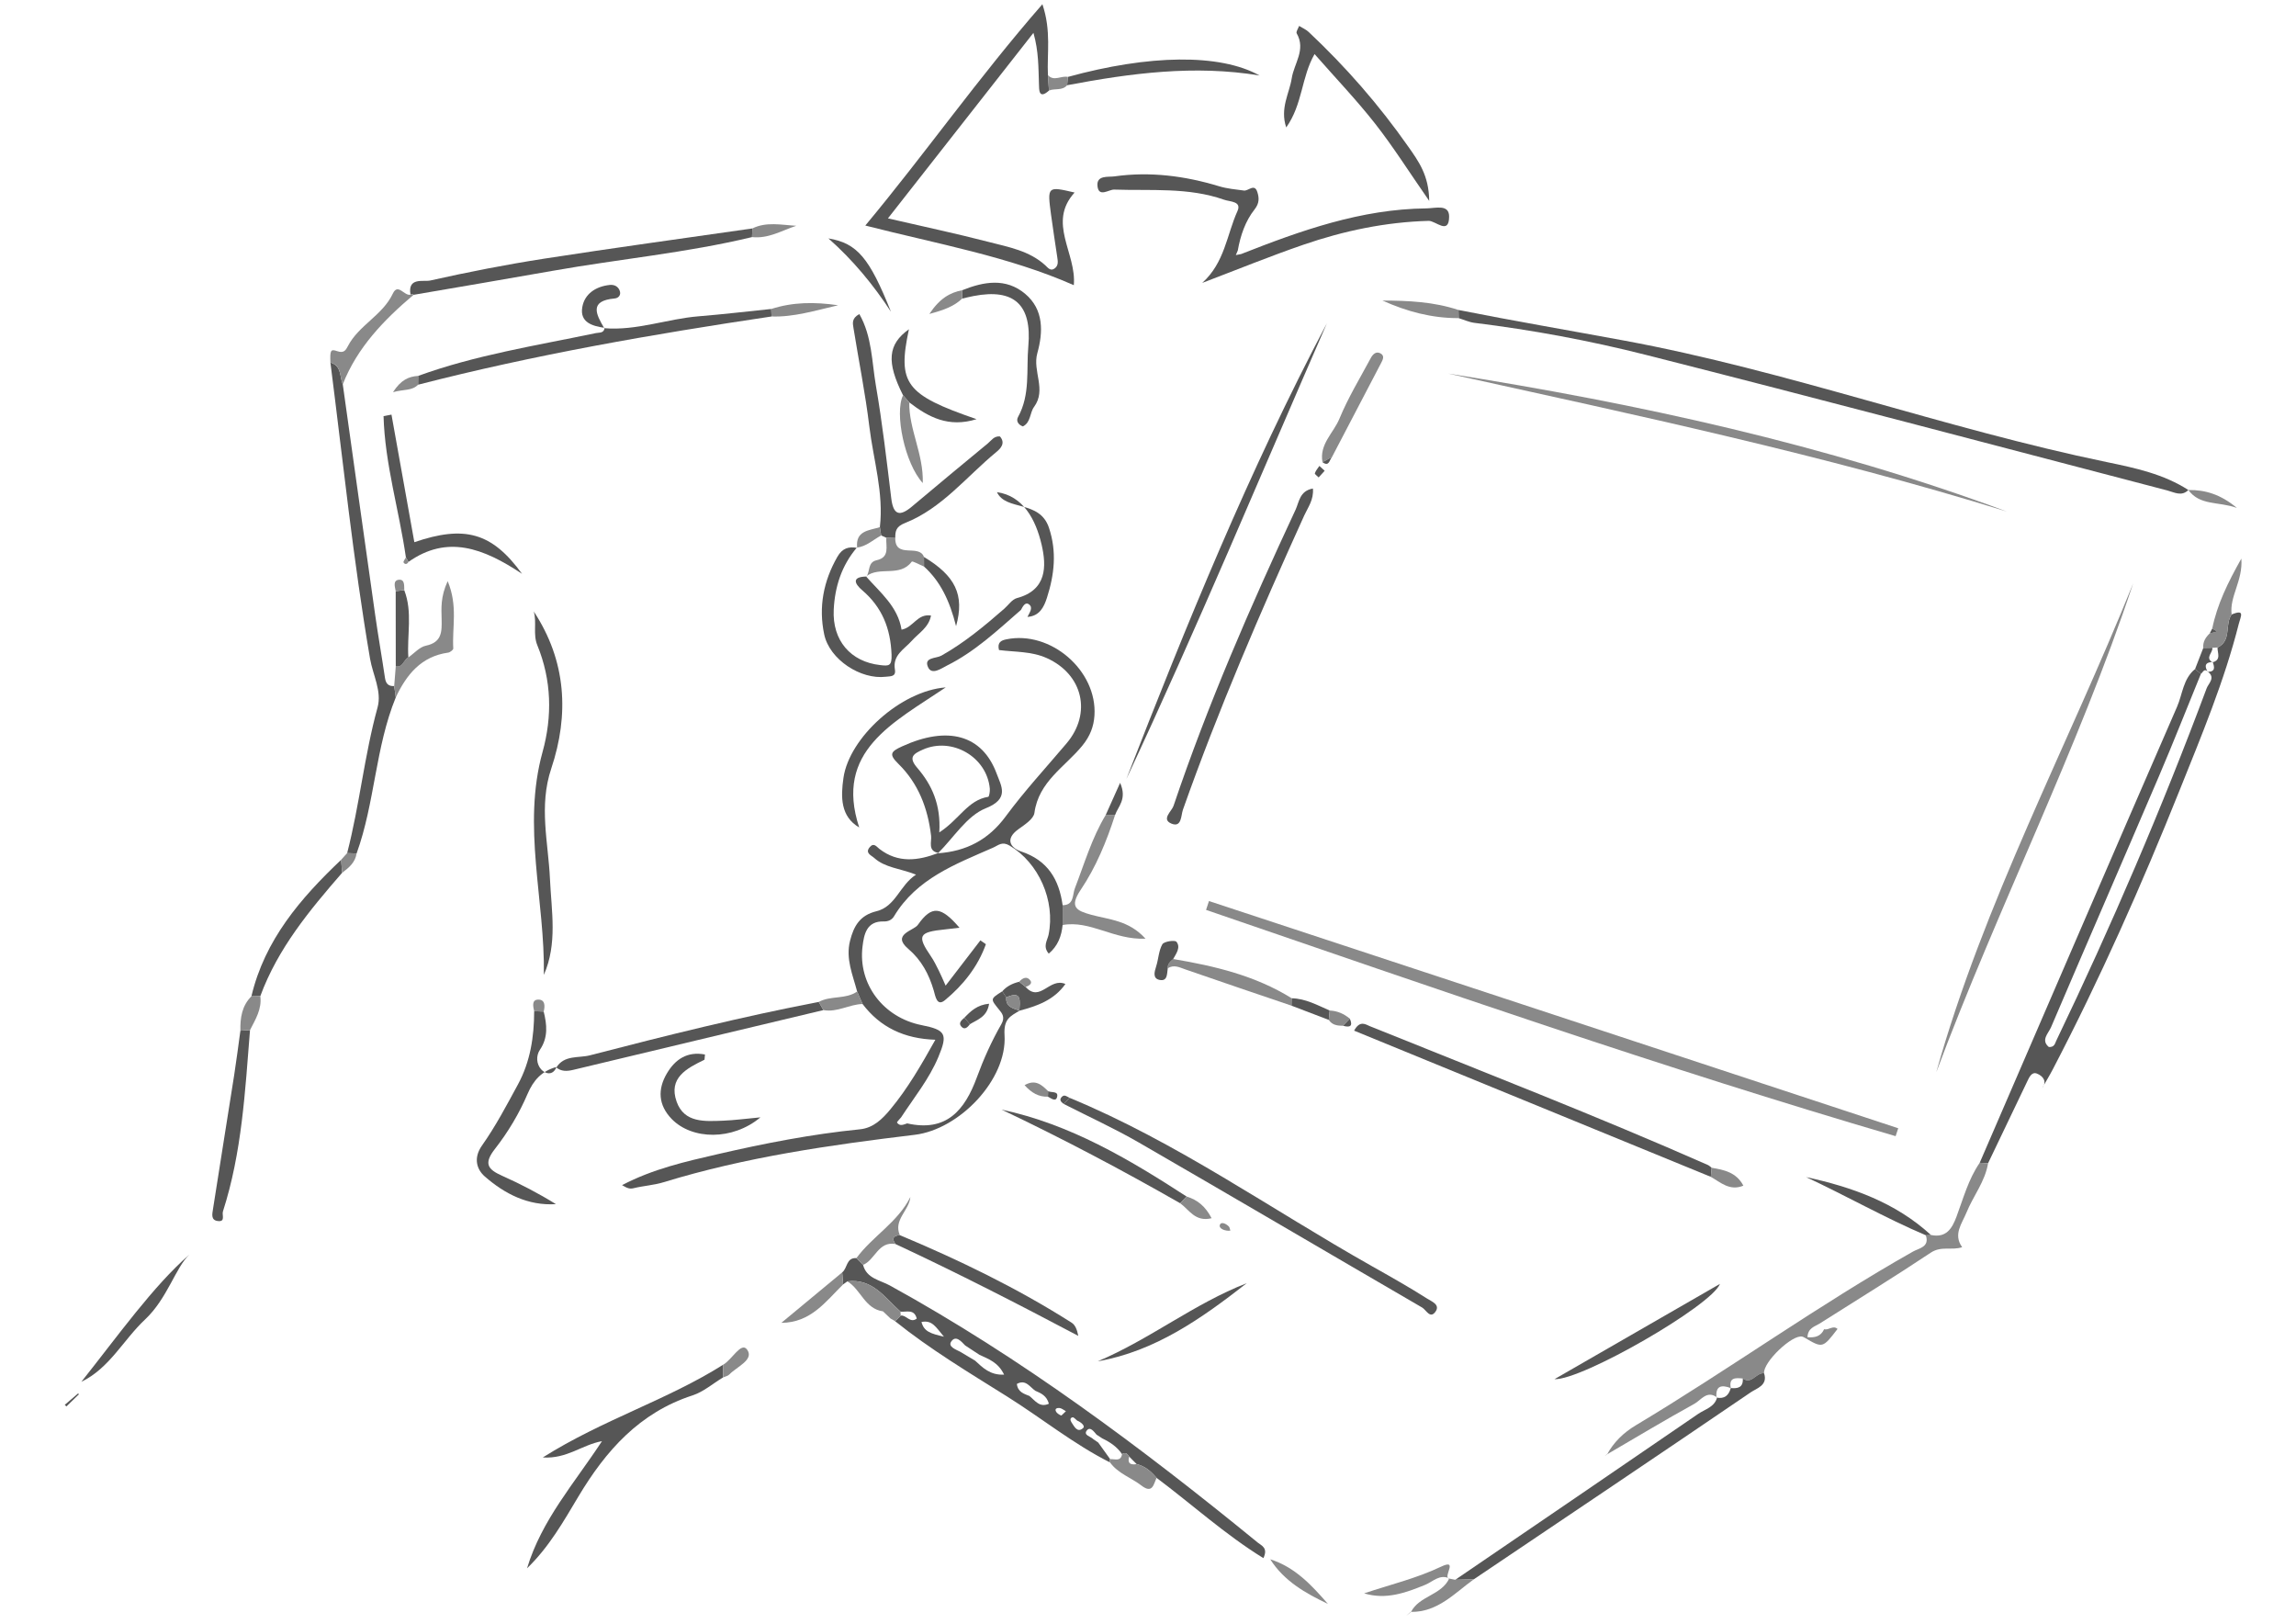 <?xml version="1.0" encoding="utf-8"?>
<!-- Generator: Adobe Illustrator 16.0.0, SVG Export Plug-In . SVG Version: 6.00 Build 0)  -->
<!DOCTYPE svg PUBLIC "-//W3C//DTD SVG 1.1//EN" "http://www.w3.org/Graphics/SVG/1.1/DTD/svg11.dtd">
<svg version="1.1" id="Calque_1" xmlns="http://www.w3.org/2000/svg" xmlns:xlink="http://www.w3.org/1999/xlink" x="0px" y="0px"
	 width="481.08px" height="340.157px" viewBox="0 0 481.08 340.157" enable-background="new 0 0 481.08 340.157"
	 xml:space="preserve">
<path fill-rule="evenodd" clip-rule="evenodd" fill="#565656" d="M190.077,235.344c8.225,1.854,12.069-2.736,14.605-9.65
	c1.407-3.836,3.107-7.612,5.137-11.149c0.857-1.494,0.083-2.319-0.431-2.959c-1.874-2.338-1.973-2.258,0.619-3.917
	c0.28,0.43,0.561,0.857,0.84,1.285c-0.178,2.005,1.401,2.265,2.742,2.76l0.024,0.024c-1.918,1.16-3.344,1.708-3.132,5.118
	c0.577,9.331-9.494,19.755-18.782,20.874c-17.769,2.141-35.468,4.667-52.652,9.939c-2.038,0.626-4.226,0.746-6.306,1.256
	c-0.744,0.183-1.259,0.045-2.4-0.646c6.53-3.42,13.311-4.933,20.005-6.481c9.835-2.274,19.753-4.21,29.823-5.214
	c2.842-0.283,4.723-2.172,6.421-4.219c3.599-4.34,6.405-9.187,9.397-14.543c-6.507-0.213-11.544-2.592-15.251-7.486
	c-0.379-0.872-0.759-1.744-1.139-2.616c-0.912-3.48-2.441-6.847-1.489-10.623c0.777-3.081,2.052-5.353,5.538-6.2
	c4.042-0.981,4.868-5.465,8.291-7.667c-3.38-1.324-6.497-1.437-8.778-3.509c-0.585-0.53-1.992-1.008-0.901-2.272
	c0.847-0.982,1.403-0.074,1.999,0.386c3.936,3.041,8.117,2.483,12.373,0.853l-0.103,0.07c5.911-0.413,10.564-2.799,14.2-7.729
	c3.937-5.336,8.466-10.236,12.758-15.309c5.324-6.293,3.42-14.43-4.129-17.846c-3.225-1.459-6.732-1.261-10.036-1.697
	c-0.422-1.644,0.528-2.032,1.518-2.237c9.271-1.93,19.097,6.528,18.484,15.966c-0.15,2.32-0.931,4.332-2.535,6.297
	c-3.63,4.442-9.164,7.53-10.042,14.086c-0.172,1.287-2.069,2.497-3.385,3.445c-2.84,2.049-1.634,3.903,0.609,4.65
	c5.572,1.857,7.933,5.85,8.683,11.25c-0.001,1.386-0.003,2.771-0.004,4.156c-0.229,2.338-0.998,4.386-2.901,5.991
	c-1.31-1.521-0.285-2.775-0.043-3.95c1.468-7.15-2.075-15.081-8.158-18.682c-1.598-0.945-2.321-0.073-3.5,0.445
	c-7.848,3.452-15.98,6.45-20.731,14.378c-0.425,0.71-1.177,1.092-2.115,1.063c-3.628-0.108-4.158,2.682-4.474,5.242
	c-0.972,7.888,4.375,14.894,12.367,16.479c5.068,1.006,5.544,1.85,3.525,6.675c-1.935,4.626-5.102,8.507-7.816,12.659
	c-0.298,0.373-0.921,0.969-0.843,1.083C188.541,236.023,189.335,235.591,190.077,235.344z"/>
<path fill-rule="evenodd" clip-rule="evenodd" fill="#565656" d="M467.592,128.731c2.882-1.182,1.901,0.38,1.508,1.939
	c-3.038,12.036-7.822,23.441-12.423,34.921c-7.965,19.871-16.639,39.417-26.542,58.405c-0.732,1.404-1.563,2.757-2.235,3.936
	c1.058-1.34,0.209-2.502-1.101-3.022c-1.114-0.443-1.638,0.823-2.061,1.702c-2.739,5.689-5.456,11.39-8.18,17.087
	c-0.583-0.034-1.167-0.067-1.75-0.102c13.767-31.854,27.503-63.723,41.354-95.542c1.157-2.658,1.269-5.861,3.766-7.89
	c0.409,0.331,0.819,0.661,1.229,0.991c-2.934,7.175-5.772,14.391-8.818,21.518c-7.492,17.527-15.098,35.006-22.589,52.534
	c-0.534,1.25-2.2,2.686-0.453,4.135c1.188,0.057,1.273-0.74,1.532-1.279c11.607-24.167,22.168-48.783,31.541-73.9
	c0.357-0.959,1.922-2.212,0.231-3.451l-0.025,0.033c1.668-0.017,1.43-1.003,1.048-2.061l-0.039,0.073
	c1.894-0.516,1.022-1.965,1.05-3.11C467.662,134.216,466.094,130.818,467.592,128.731z"/>
<path fill-rule="evenodd" clip-rule="evenodd" fill="#565656" d="M232.589,306.378c-7.655-3.861-14.324-9.271-21.554-13.806
	c-7.989-5.01-16.106-9.866-23.489-15.793c0.399-0.392,0.797-0.783,1.196-1.176c1.155-0.154,1.954,1.686,3.344,0.635
	c-0.522-2.069-2.139-1.334-3.396-1.453c-3.271-2.889-5.839-7.011-11.135-6.347c-0.297,0.211-0.595,0.423-0.893,0.634
	c-0.065-0.838-0.131-1.676-0.196-2.514c1.116-0.871,0.833-3.137,2.975-2.986c0.465,0.472,0.93,0.944,1.396,1.416
	c0.742,2.869,3.582,3.193,5.593,4.301c27.635,15.206,52.757,33.99,77.111,53.878c0.771,0.629,2.215,1.092,1.178,3.253
	c-8.046-4.961-14.954-11.261-22.39-16.823c-1.131-1.333-2.406-2.458-4.167-2.879c-0.523-0.523-1.046-1.047-1.568-1.57
	c-0.366-0.55-0.76-1.018-1.49-0.515c-1.037-1.521-2.494-2.513-4.126-3.286c-0.405-0.264-0.81-0.528-1.215-0.793
	c-0.562-0.652-1.343-1.784-2.046-0.874c-0.767,0.992,0.802,1.236,1.352,1.806c0.346,0.237,0.692,0.477,1.038,0.715
	c0.836,1.163,1.672,2.326,2.508,3.489C232.446,305.913,232.438,306.143,232.589,306.378z M225.698,297.606
	c-0.325-0.244-0.695-0.733-0.965-0.683c-0.557,0.104-0.514,0.606-0.229,1.043c0.598,0.873,1.198,2.259,2.41,1.238
	C227.483,298.725,226.462,297.913,225.698,297.606z M202.227,281.86c-0.842-0.876-1.975-2.205-2.92-0.81
	c-0.718,1.062,0.924,1.646,1.868,2.128c1.042,0.622,2.085,1.243,3.127,1.865c1.615,1.479,3.174,3.086,6.088,2.937
	c-1.246-2.594-3.273-3.274-5.151-4.144C204.234,283.178,203.231,282.518,202.227,281.86z M216.936,291.365
	c-1.162-0.79-2.023-2.478-3.874-1.435c0.203,1.698,1.471,2.054,2.637,2.521c1.167,0.942,2.11,2.508,4.072,1.623
	C219.335,292.44,218.162,291.874,216.936,291.365z M197.784,280.032c-1.729-2.063-2.475-3.534-4.704-3.08
	C193.597,278.948,194.971,279.377,197.784,280.032z M223.34,295.642c-0.479-0.259-0.893-0.623-1.342-0.674
	c-0.283-0.032-1.157,0.02-0.704,0.792c0.206,0.351,0.647,0.596,1.033,0.783C222.419,296.588,222.716,296.209,223.34,295.642z"/>
<path fill-rule="evenodd" clip-rule="evenodd" fill="#565656" d="M305.595,64.941c11.525,2.278,23.118,4.264,34.657,6.397
	c34.32,6.346,67.136,18.431,101.238,25.479c5.881,1.215,11.845,2.487,17.042,5.839l-0.006,0.001
	c-1.442,1.413-2.936,0.476-4.413,0.09c-36.402-9.496-72.763-19.157-109.229-28.397c-11.802-2.99-23.817-5.225-35.938-6.713
	c-1.127-0.139-2.208-0.65-3.311-0.989C305.622,66.079,305.609,65.511,305.595,64.941z"/>
<path fill-rule="evenodd" clip-rule="evenodd" fill="#898989" d="M397.189,238.02c-48.669-14.262-96.539-30.949-144.485-47.402
	c0.204-0.617,0.407-1.234,0.61-1.852c48.141,15.866,96.281,31.731,144.422,47.598C397.553,236.915,397.372,237.468,397.189,238.02z"
	/>
<path fill-rule="evenodd" clip-rule="evenodd" fill="#565656" d="M219.793,18.974c-2.179,1.953-2.06-0.247-2.099-1.314
	c-0.124-3.446-0.046-6.899-1.157-10.778c-10.029,12.785-20.059,25.571-30.486,38.864c7.388,1.711,14.32,3.181,21.174,4.954
	c4.125,1.067,8.446,1.828,11.797,4.881c0.522,0.477,1.124,1.376,2.056,0.578c0.738-0.633,0.566-1.488,0.446-2.308
	c-0.432-2.955-0.904-5.904-1.298-8.863c-0.798-5.984-0.781-5.987,4.933-4.656c-5.761,6.352,0.438,12.683-0.164,19.411
	c-13.604-6.008-28.41-8.598-43.687-12.493c12.525-15.04,23.719-31.033,37.106-46.365c1.896,5.632,0.933,10.295,1.16,14.866
	C219.646,16.825,219.72,17.899,219.793,18.974z"/>
<path fill-rule="evenodd" clip-rule="evenodd" fill="#898989" d="M414.809,243.598c0.583,0.034,1.167,0.067,1.75,0.102
	c-0.624,3.843-3.122,6.858-4.532,10.344c-0.915,2.261-2.84,4.555-0.896,7.23c-2.106,0.741-4.367-0.316-6.553,1.139
	c-7.687,5.115-15.559,9.951-23.358,14.895c-1.037,0.626-2.416,0.916-2.501,2.835c1.544,0.108,2.776-0.132,3.492-1.682
	c0.938,0.296,1.853-0.912,2.808-0.055c-3.116,4.054-3.115,4.053-6.915,1.821c-0.136-0.08-0.278-0.156-0.428-0.199
	c-2.058-0.601-8.296,5.347-8.052,7.672c-1.632-0.229-2.559,2.427-4.461,1.089c-1.474-0.132-2.96-0.279-2.512,2.002l-0.006,0.006
	c-1.927-0.729-3.225-0.518-2.99,1.994l0.124-0.025c-2.112-1.599-3.359,0.55-4.729,1.306c-6.21,3.427-12.293,7.085-18.421,10.66
	l0.053,0.05c1.415-2.65,3.528-4.668,6.056-6.182c19.614-11.742,38.182-25.155,58.103-36.412c1.237-0.699,3.515-0.93,2.671-3.404
	c0.358-0.021,0.716-0.042,1.073-0.063c3.165,0.656,4.397-1.27,5.352-3.819C411.374,251.057,412.435,247.041,414.809,243.598z"/>
<path fill-rule="evenodd" clip-rule="evenodd" fill="#898989" d="M420.539,107.182c-38.428-11.931-77.817-20.228-117.111-28.924
	C343.248,84.57,382.537,93.073,420.539,107.182z"/>
<path fill-rule="evenodd" clip-rule="evenodd" fill="#898989" d="M446.976,122.184c-11.632,34.95-28.365,67.93-41.273,102.452
	C415.701,189.014,433.202,156.38,446.976,122.184z"/>
<path fill-rule="evenodd" clip-rule="evenodd" fill="#565656" d="M82.931,146.091c-4.298,10.51-4.367,22.081-8.213,32.704
	c-0.66-0.025-1.32-0.05-1.98-0.074c2.605-10.072,3.605-20.475,6.375-30.529c0.931-3.376-0.994-6.801-1.576-10.2
	c-3.52-20.581-5.659-41.342-8.306-62.037c2.372,0.662,1.91,2.935,2.59,4.559c2.257,16.083,4.499,32.169,6.782,48.249
	c0.629,4.428,1.409,8.833,2.063,13.258c0.177,1.195,0.72,1.776,1.931,1.702C82.708,144.511,82.819,145.301,82.931,146.091z"/>
<path fill-rule="evenodd" clip-rule="evenodd" fill="#565656" d="M260.058,53.221c12.511-4.925,25.117-9.427,38.816-9.566
	c1.923-0.02,4.776-0.946,4.76,1.729c-0.025,3.927-2.829,0.846-4.287,0.886c-9.04,0.247-17.775,2.084-26.267,5.006
	c-6.972,2.398-13.808,5.192-21.179,7.991c4.729-4.253,5.139-10.089,7.379-15.036c0.945-2.088-1.531-1.942-2.793-2.387
	c-7.506-2.642-15.309-1.862-23.036-2.126c-1.1-0.037-3.208,1.692-3.491-0.684c-0.286-2.404,2.248-1.899,3.542-2.083
	c7.43-1.051,14.762-0.106,21.879,2.052c1.771,0.538,3.504,0.675,5.256,0.914c0.943,0.13,2.221-1.575,2.816,0.325
	c0.361,1.153,0.475,2.289-0.577,3.621c-1.939,2.453-2.972,5.487-3.524,8.618c-0.137,0.319-0.273,0.639-0.41,0.958
	C259.315,53.366,259.687,53.293,260.058,53.221z"/>
<path fill-rule="evenodd" clip-rule="evenodd" fill="#565656" d="M235.999,163.214c12.606-32.396,25.734-64.655,42.033-95.514
	C264.125,99.556,250.78,131.654,235.999,163.214z"/>
<path fill-rule="evenodd" clip-rule="evenodd" fill="#565656" d="M224.104,229.986c22.46,9.278,42.253,23.374,63.282,35.23
	c3.913,2.206,7.877,4.438,11.689,6.862c0.915,0.582,2.787,1.26,1.662,2.767c-1.109,1.485-1.926-0.44-2.749-0.919
	c-19.792-11.498-39.517-23.111-59.338-34.558c-5.114-2.953-10.511-5.414-15.779-8.101
	C223.283,230.841,223.693,230.413,224.104,229.986z"/>
<path fill-rule="evenodd" clip-rule="evenodd" fill="#565656" d="M184.36,110.438c0.832-7.206-1.365-14.109-2.215-21.14
	c-0.834-6.903-2.218-13.74-3.321-20.612c-0.15-0.935-0.41-2.005,1.233-2.89c2.672,4.677,2.609,9.992,3.469,14.978
	c1.352,7.833,2.259,15.746,3.223,23.642c0.427,3.496,1.765,3.854,4.319,1.71c5.285-4.437,10.586-8.854,15.916-13.238
	c0.723-0.594,1.282-1.578,2.535-1.454c1.256,1.437,0.077,2.577-0.787,3.288c-6.23,5.129-11.35,11.771-19.082,14.836
	c-1.925,0.764-2.06,1.662-2.066,3.161c-0.625-0.019-1.249-0.038-1.874-0.057c-0.359-0.162-0.718-0.324-1.077-0.486
	C184.542,111.597,184.451,111.018,184.36,110.438z"/>
<path fill-rule="evenodd" clip-rule="evenodd" fill="#565656" d="M111.836,128.09c6.851,10.392,7.443,21.637,3.668,32.919
	c-2.641,7.893-0.622,15.441-0.27,23.146c0.308,6.735,1.603,13.514-1.281,20.079c0.253-15.579-4.601-31.064-0.267-46.721
	c2.062-7.447,1.895-15.045-1.1-22.33C111.632,132.861,112.514,130.388,111.836,128.09z"/>
<path fill-rule="evenodd" clip-rule="evenodd" fill="#565656" d="M365.164,288.788c1.902,1.338,2.829-1.318,4.461-1.089
	c0.842,2.531-1.549,3.138-2.779,3.976c-19.301,13.144-38.691,26.155-58.062,39.197c-1.285,0.027-2.571,0.056-3.856,0.083
	c16.97-11.573,33.95-23.131,50.888-34.75c1.428-0.979,3.425-1.402,3.965-3.44l-0.124,0.025c1.661,0.331,2.576-0.455,2.99-1.994
	l0.006-0.006C364.135,290.933,365.295,290.671,365.164,288.788z"/>
<path fill-rule="evenodd" clip-rule="evenodd" fill="#565656" d="M151.509,288.56c-2.13,1.283-4.112,3.024-6.417,3.772
	c-11.092,3.602-18.143,11.556-23.889,21.162c-3.118,5.214-6.115,10.551-10.773,15.063c3.065-10.145,9.921-17.817,15.701-26.642
	c-4.217,0.771-7.303,3.739-12.401,3.414c12.559-7.92,26.064-12.017,37.81-19.439C151.53,286.78,151.52,287.67,151.509,288.56z"/>
<path fill-rule="evenodd" clip-rule="evenodd" fill="#565656" d="M358.463,246.542c-24.868-10.189-49.735-20.38-74.737-30.625
	c1.226-2.266,2.448-1.28,3.295-0.939c23.667,9.548,47.467,18.776,70.824,29.079c0.295,0.13,0.532,0.388,0.797,0.586
	C358.583,245.275,358.523,245.909,358.463,246.542z"/>
<path fill-rule="evenodd" clip-rule="evenodd" fill="#565656" d="M275.093,102.343c0.219,2.344-1.055,3.969-1.822,5.66
	c-9.189,20.246-17.988,40.648-25.411,61.624c-0.423,1.194-0.241,3.797-2.39,2.922c-2.216-0.901,0.041-2.603,0.412-3.703
	c7.17-21.246,16.117-41.771,25.584-62.073C272.199,105.201,272.302,102.829,275.093,102.343z"/>
<path fill-rule="evenodd" clip-rule="evenodd" fill="#565656" d="M161.658,66.3c-24.893,3.709-49.669,8.018-74.065,14.296
	c0.007-0.615,0.014-1.23,0.021-1.847c12.075-4.39,24.735-6.35,37.236-8.967c0.746-0.156,1.701,0.063,1.834-1.102l-0.075,0.073
	c6.77,0.566,13.15-1.956,19.786-2.492c5.075-0.41,10.133-1.015,15.199-1.532C161.616,65.253,161.637,65.776,161.658,66.3z"/>
<path fill-rule="evenodd" clip-rule="evenodd" fill="#565656" d="M157.572,49.67c-13.734,3.305-27.809,4.592-41.686,7.05
	c-9.737,1.726-19.49,3.365-29.235,5.044c-0.204-0.161-0.415-0.173-0.635-0.034c-0.658-3.729,2.73-2.648,4.146-2.967
	c7.903-1.773,15.868-3.334,23.873-4.577c14.514-2.255,29.069-4.234,43.607-6.329C157.618,48.461,157.595,49.065,157.572,49.67z"/>
<path fill-rule="evenodd" clip-rule="evenodd" fill="#565656" d="M181.468,120.765c3,3.401,6.668,6.329,7.435,11.15
	c2.509-0.478,3.278-3.408,6.173-2.965c-0.483,2.535-2.587,3.669-4.04,5.305c-1.548,1.742-4.047,2.988-3.526,5.993
	c0.27,1.555-0.904,1.403-1.88,1.524c-5.282,0.657-11.816-3.598-12.933-8.861c-1.212-5.714-0.169-11.172,2.776-16.292
	c1.018-1.769,2.336-2.163,4.129-1.843c0,0-0.065-0.055-0.065-0.055c-3.187,3.755-4.611,8.175-4.847,13.02
	c-0.313,6.403,3.505,10.9,9.756,11.594c1.719,0.19,2.46,0.282,2.361-2.22c-0.218-5.485-1.985-9.906-6.154-13.469
	c-1.581-1.353-2.274-2.805,0.89-2.868L181.468,120.765z"/>
<path fill-rule="evenodd" clip-rule="evenodd" fill="#565656" d="M213.911,127.781c-4.889,4.257-9.629,8.732-15.497,11.655
	c-1.176,0.586-3.16,2.061-3.951,0.354c-0.982-2.119,1.684-1.816,2.791-2.439c4.814-2.715,9.029-6.212,13.164-9.824
	c0.876-0.765,1.638-1.958,2.646-2.225c6.299-1.671,6.234-6.685,5.185-11.191c-1.243-5.34-3.905-10.233-9.356-11.009
	c1.875,4.021,8.928,1.552,10.897,7.467c1.676,5.033,1.126,9.822-0.419,14.645c-0.637,1.986-1.57,3.856-4.088,4.024
	c0.394-0.85,1.246-1.898,0.355-2.599C214.808,125.987,214.305,127.084,213.911,127.781z"/>
<path fill-rule="evenodd" clip-rule="evenodd" fill="#565656" d="M299.461,42.086c-4.25-6.12-7.534-11.337-11.317-16.163
	c-3.871-4.938-8.23-9.494-12.706-14.594c-2.786,4.864-2.476,10.491-5.937,15.37c-1.348-4.029,0.658-7.116,1.156-10.302
	c0.486-3.118,3.01-5.976,1.037-9.408c-0.182-0.317,0.32-1.028,0.506-1.557c0.674,0.418,1.442,0.736,2.009,1.27
	c7.761,7.291,14.737,15.272,20.849,23.996C297.167,33.708,299.413,36.697,299.461,42.086z"/>
<path fill-rule="evenodd" clip-rule="evenodd" fill="#565656" d="M113.92,211.914c0.684,2.751,0.959,5.422-0.775,7.984
	c-0.903,1.336-0.716,3.057,0.242,4.128c0.73,0.815,2.312,1.49,3.167-0.36l-0.088-0.112c-2.95,0.875-4.669,2.673-5.945,5.657
	c-1.738,4.066-4.087,7.993-6.814,11.479c-2.396,3.064-1.529,4.278,1.478,5.617c3.878,1.728,7.651,3.692,11.303,5.955
	c-5.853,0.366-10.733-2.15-14.912-5.799c-1.66-1.449-2.464-3.823-0.572-6.5c2.847-4.027,5.168-8.443,7.53-12.793
	c2.583-4.757,3.384-9.971,3.391-15.33C112.589,211.865,113.255,211.89,113.92,211.914z"/>
<path fill-rule="evenodd" clip-rule="evenodd" fill="#565656" d="M196.629,178.687c-2.286-0.414-1.39-2.339-1.537-3.586
	c-0.678-5.789-2.677-10.988-6.861-15.088c-2.051-2.01-1.578-2.572,0.796-3.657c9.516-4.347,16.771-2.446,19.797,5.703
	c0.985,2.652,2.748,5.268-2.288,7.274c-3.959,1.579-6.717,6.17-10.009,9.424C196.527,178.757,196.629,178.687,196.629,178.687z
	 M196.81,174.38c4.143-2.642,5.962-6.776,10.252-7.449c0.203-0.032,0.384-1.128,0.333-1.707c-0.596-6.657-7.938-10.897-14.03-8.185
	c-1.96,0.873-3.114,1.572-1.167,3.829C195.269,164.428,197.17,168.59,196.81,174.38z"/>
<path fill-rule="evenodd" clip-rule="evenodd" fill="#565656" d="M85.048,116.771c-1.42-9.885-4.403-19.555-4.683-29.596
	c0.554-0.104,1.107-0.21,1.661-0.314c1.596,8.9,3.191,17.8,4.792,26.724c10.503-3.579,16.245-2.07,22.564,6.628
	c-8.163-5.439-15.701-8.202-23.788-2.501C85.413,117.398,85.23,117.085,85.048,116.771z"/>
<path fill-rule="evenodd" clip-rule="evenodd" fill="#565656" d="M116.554,223.666c1.657-2.707,4.676-1.966,7.056-2.583
	c15.887-4.124,31.817-8.09,47.946-11.187c0.325,0.57,0.65,1.142,0.975,1.713c-17.465,4.165-34.932,8.323-52.391,12.514
	c-1.346,0.323-2.563,0.386-3.672-0.567C116.466,223.554,116.554,223.666,116.554,223.666z"/>
<path fill-rule="evenodd" clip-rule="evenodd" fill="#565656" d="M201.637,60.792c4.506-1.809,9.121-2.618,13.149,0.749
	c3.964,3.314,3.786,8.059,2.562,12.456c-1.052,3.776,1.989,7.619-0.686,11.253c-0.916,1.245-0.655,3.253-2.339,4.081
	c-1.037-0.371-1.445-1.197-1.011-1.979c2.6-4.688,1.708-9.836,2.152-14.82c0.771-8.665-2.945-12.152-11.448-10.518
	c-0.813,0.155-1.616,0.36-2.423,0.542C201.607,61.968,201.623,61.38,201.637,60.792z"/>
<path fill-rule="evenodd" clip-rule="evenodd" fill="#565656" d="M247.275,252.07c-12.224-6.99-24.667-13.562-37.402-19.607
	c14.335,3.045,26.669,10.365,38.76,18.206C248.181,251.137,247.728,251.604,247.275,252.07z"/>
<path fill-rule="evenodd" clip-rule="evenodd" fill="#565656" d="M188.537,258.754c12.459,5.229,24.599,11.092,36.018,18.355
	c0.738,0.47,1.137,1.474,1.376,2.749c-12.667-6.7-25.369-13.21-38.306-19.24C186.779,259.434,187.203,258.871,188.537,258.754z"/>
<path fill-rule="evenodd" clip-rule="evenodd" fill="#565656" d="M325.711,288.93c11.559-6.655,23.116-13.311,34.675-19.965
	C358.635,273.517,331.46,289.177,325.711,288.93z"/>
<path fill-rule="evenodd" clip-rule="evenodd" fill="#565656" d="M52.386,215.793c-1.027,12.793-1.695,25.64-5.673,37.994
	c-0.25,0.776,0.61,2.264-1.146,2.004c-1.391-0.206-1.096-1.476-0.953-2.395c1.463-9.392,2.982-18.775,4.453-28.166
	c0.484-3.092,0.872-6.199,1.303-9.3C51.041,215.885,51.713,215.839,52.386,215.793z"/>
<path fill-rule="evenodd" clip-rule="evenodd" fill="#565656" d="M201.045,194.354c-1.425,0.165-2.213,0.267-3.004,0.347
	c-5.575,0.562-5.953,1.302-2.975,5.656c0.651,0.951,1.153,2.009,1.674,3.042c0.448,0.888,0.825,1.813,1.397,3.085
	c2.51-3.268,4.898-6.376,7.286-9.483c0.383,0.268,0.767,0.536,1.15,0.804c-1.667,4.676-4.741,8.562-8.581,11.728
	c-1.688,1.393-1.988-0.81-2.339-2.009c-0.999-3.407-2.566-6.383-5.366-8.765c-3.537-3.009,1.171-3.787,2.02-4.991
	C195.236,189.611,197.158,189.845,201.045,194.354z"/>
<path fill-rule="evenodd" clip-rule="evenodd" fill="#565656" d="M198.158,144.006c-10.967,7.4-23.407,13.321-18.13,29.343
	c-3.922-2.286-3.885-6.369-3.294-10.423C177.959,154.527,188.726,144.727,198.158,144.006z"/>
<path fill-rule="evenodd" clip-rule="evenodd" fill="#898989" d="M222.647,193.79c0.001-1.386,0.003-2.771,0.004-4.156
	c2.431-0.019,2.03-2.144,2.561-3.52c2.004-5.193,3.563-10.571,6.471-15.386c0.652,0.006,1.304,0.011,1.956,0.017
	c-1.776,5.509-3.989,10.896-7.196,15.66c-2.459,3.651-0.877,4.391,2.255,5.249c3.686,1.01,7.821,1.125,11.316,4.995
	C233.396,196.951,228.422,192.728,222.647,193.79z"/>
<path fill-rule="evenodd" clip-rule="evenodd" fill="#565656" d="M39.671,262.832c-2.908,2.756-4.597,9.204-9.287,13.604
	c-4.528,4.247-7.429,10.191-13.337,13.044C24.834,279.675,32.086,269.46,39.671,262.832z"/>
<path fill-rule="evenodd" clip-rule="evenodd" fill="#565656" d="M159.331,234.08c-5.825,4.887-14.341,4.742-18.604,0.326
	c-2.827-2.929-2.943-6.232-0.995-9.53c1.731-2.929,4.243-4.67,7.981-3.965c-0.092,0.816-0.059,1.077-0.135,1.113
	c-3.696,1.786-7.575,3.794-5.801,8.778c1.592,4.474,5.908,4.118,9.742,3.975C153.811,234.692,156.092,234.379,159.331,234.08z"/>
<path fill-rule="evenodd" clip-rule="evenodd" fill="#565656" d="M223.741,16.118c16.987-4.678,31.856-4.936,40.173-0.302
	c-13.616-2.258-26.99-0.485-40.318,2.037C223.645,17.275,223.693,16.696,223.741,16.118z"/>
<path fill-rule="evenodd" clip-rule="evenodd" fill="#565656" d="M52.677,208.723c2.789-11.817,10.296-20.534,18.797-28.598
	c0.072,0.906,0.145,1.812,0.217,2.717c-6.844,7.867-13.483,15.87-17.149,25.847C53.92,208.699,53.298,208.711,52.677,208.723z"/>
<path fill-rule="evenodd" clip-rule="evenodd" fill="#565656" d="M230.011,285.188c10.937-4.616,20.253-12.119,31.217-16.366
	C251.765,276.215,242.035,283.081,230.011,285.188z"/>
<path fill-rule="evenodd" clip-rule="evenodd" fill="#565656" d="M189.214,82.806c-3.521-6.986-3.192-10.672,1.233-13.828
	c-2.433,11.394-0.748,13.707,14.172,18.836c-5.869,1.835-10.083-0.428-14.096-3.511C190.086,83.804,189.65,83.305,189.214,82.806z"
	/>
<path fill-rule="evenodd" clip-rule="evenodd" fill="#898989" d="M82.931,146.091c-0.112-0.79-0.224-1.58-0.335-2.369
	c0.109-1.374,0.219-2.749,0.329-4.123c1.537,0.303,1.633-1.425,2.637-1.872c1.219-0.851,2.337-2.18,3.675-2.459
	c3.384-0.707,3.352-2.959,3.296-5.579c-0.048-2.281-0.248-4.633,1.268-7.939c2.186,5.189,0.898,9.747,1.174,14.098
	c0.018,0.277-0.658,0.813-1.062,0.87C88.246,137.512,85.185,141.32,82.931,146.091z"/>
<path fill-rule="evenodd" clip-rule="evenodd" fill="#565656" d="M404.584,258.72c-0.357,0.021-0.715,0.041-1.073,0.063
	c-8.554-3.647-16.648-8.256-25.078-12.188C388.042,248.69,397.137,251.896,404.584,258.72z"/>
<path fill-rule="evenodd" clip-rule="evenodd" fill="#898989" d="M86.016,61.729c0.22-0.139,0.431-0.127,0.635,0.034
	c-6.2,5.256-11.779,11.002-14.83,18.749c-0.68-1.624-0.218-3.896-2.59-4.559c-0.098-2.53,0.025-2.879,1.401-2.393
	c1.407,0.497,1.817-0.19,2.246-1.021c2.277-4.418,7.282-6.461,9.437-11.043C83.388,59.217,84.732,62.091,86.016,61.729z"/>
<path fill-rule="evenodd" clip-rule="evenodd" fill="#898989" d="M270.613,210.684c-7.411-2.521-14.831-5.015-22.223-7.589
	c-1.259-0.438-2.408-1.074-3.71-0.25c-0.077-0.913,0.541-1.418,1.138-1.936c8.7,1.465,17.217,3.482,24.833,8.222
	C270.638,209.648,270.625,210.166,270.613,210.684z"/>
<path fill-rule="evenodd" clip-rule="evenodd" fill="#898989" d="M277.103,96.827c-0.709-3.755,2.314-6.122,3.553-9.125
	c1.81-4.388,4.305-8.494,6.562-12.691c0.382-0.709,1.047-1.484,1.989-1.004c1.014,0.517,0.527,1.366,0.146,2.098
	c-3.421,6.55-6.844,13.098-10.266,19.646C278.425,96.11,277.764,96.469,277.103,96.827z"/>
<path fill-rule="evenodd" clip-rule="evenodd" fill="#565656" d="M186.682,65.313c-3.667-5.626-7.961-10.836-13.104-15.369
	C179.613,50.951,182.181,54.029,186.682,65.313z"/>
<path fill-rule="evenodd" clip-rule="evenodd" fill="#898989" d="M467.592,128.731c-1.498,2.087,0.069,5.484-2.958,6.917
	c-0.361,0.022-0.722,0.044-1.083,0.065c-0.634,0.012-1.268,0.022-1.901,0.034c-0.123-1.271,0.486-2.219,1.353-3.053
	c0.521-0.133,1.042-0.267,1.563-0.399c-0.345-0.205-0.69-0.411-1.035-0.617c1.021-5.01,3.208-9.518,6.101-14.657
	C469.973,121.7,467.12,124.927,467.592,128.731z"/>
<path fill-rule="evenodd" clip-rule="evenodd" fill="#898989" d="M189.214,82.806c0.436,0.499,0.873,0.998,1.309,1.497
	c-0.099,5.636,3.015,10.794,2.825,16.896C189.589,97.092,187.386,86.576,189.214,82.806z"/>
<path fill-rule="evenodd" clip-rule="evenodd" fill="#898989" d="M303.665,330.657c-2.035-0.926-3.429,0.693-5.024,1.346
	c-4.12,1.686-8.228,3.187-12.817,1.798c5.406-1.818,10.932-3.121,16.106-5.584c3.757-1.789,0.352,2.137,1.679,2.48
	C303.607,330.698,303.665,330.657,303.665,330.657z"/>
<path fill-rule="evenodd" clip-rule="evenodd" fill="#898989" d="M185.71,112.662c0.625,0.019,1.249,0.038,1.874,0.057
	c-0.042,4.426,4.997,1.148,6.015,3.967c0.004,0.668,0.009,1.336,0.013,2.004c-0.889-0.367-2.429-1.218-2.57-1.028
	c-2.491,3.352-6.809,0.87-9.574,3.103c0,0.001,0.075,0.015,0.076,0.015c0.8-1.082,0.225-2.996,2.141-3.416
	C186.504,116.744,185.587,114.468,185.71,112.662z"/>
<path fill-rule="evenodd" clip-rule="evenodd" fill="#898989" d="M305.595,64.941c0.014,0.569,0.026,1.138,0.04,1.706
	c-5.61,0.021-10.877-1.385-15.954-3.68C295.098,62.972,300.445,63.222,305.595,64.941z"/>
<path fill-rule="evenodd" clip-rule="evenodd" fill="#898989" d="M188.537,258.754c-1.334,0.117-1.758,0.68-0.913,1.864
	c-3.611-0.639-4.257,3.33-6.788,4.37c-0.465-0.472-0.93-0.944-1.396-1.416c3.375-4.587,8.648-7.484,11.311-12.8
	C190.484,253.629,187.164,255.532,188.537,258.754z"/>
<path fill-rule="evenodd" clip-rule="evenodd" fill="#565656" d="M193.612,118.689c-0.004-0.668-0.009-1.336-0.013-2.004
	c6.503,3.913,8.576,7.883,6.726,14.493C198.985,125.886,197.064,121.818,193.612,118.689z"/>
<path fill-rule="evenodd" clip-rule="evenodd" fill="#565656" d="M214.899,206.758c3.042,3.364,4.999-2.067,8.337-0.616
	c-2.423,3.418-5.955,4.611-9.623,5.596l-0.024-0.024c0.063-1.89,0.65-4.302-2.742-2.76c-0.28-0.428-0.56-0.855-0.84-1.285
	c0.95-1.074,2.171-1.667,3.541-1.994C213.999,206.035,214.449,206.396,214.899,206.758z"/>
<path fill-rule="evenodd" clip-rule="evenodd" fill="#898989" d="M176.466,266.559c0.065,0.838,0.13,1.676,0.196,2.514
	c-3.664,3.61-6.786,8.025-12.945,8.055C167.966,273.604,172.216,270.081,176.466,266.559z"/>
<path fill-rule="evenodd" clip-rule="evenodd" fill="#565656" d="M126.685,68.681c-2.581-0.368-5.229-1.144-4.678-4.335
	c0.48-2.781,2.813-4.325,5.699-4.646c0.839-0.093,1.65,0.159,2.066,1.019c0.497,1.027-0.161,1.734-0.973,1.807
	c-5.407,0.482-3.916,3.296-2.19,6.229C126.61,68.754,126.685,68.681,126.685,68.681z"/>
<path fill-rule="evenodd" clip-rule="evenodd" fill="#898989" d="M266.155,326.666c5.209,1.654,8.684,5.438,12.081,9.343
	C273.527,333.771,269.053,331.23,266.155,326.666z"/>
<path fill-rule="evenodd" clip-rule="evenodd" fill="#898989" d="M161.658,66.3c-0.021-0.523-0.042-1.047-0.063-1.57
	c4.478-1.445,9.023-1.511,14.025-0.779C170.736,65.073,166.325,66.46,161.658,66.3z"/>
<path fill-rule="evenodd" clip-rule="evenodd" fill="#565656" d="M85.562,137.727c-1.004,0.447-1.1,2.175-2.637,1.872
	c-0.005-5.254-0.01-10.508-0.015-15.763c0.599-0.061,1.198-0.122,1.796-0.184C86.492,128.253,85.248,133.037,85.562,137.727z"/>
<path fill-rule="evenodd" clip-rule="evenodd" fill="#898989" d="M232.589,306.378c-0.151-0.235-0.143-0.465,0.025-0.688
	c0.939-0.094,2.213,0.6,2.489-1.057c0.729-0.503,1.124-0.035,1.49,0.515c-0.413,1.458,0.308,1.784,1.568,1.57
	c1.761,0.421,3.037,1.546,4.167,2.879c-0.614,1.376-0.841,3.4-3.146,1.63C237.021,309.564,234.269,308.702,232.589,306.378z"/>
<path fill-rule="evenodd" clip-rule="evenodd" fill="#565656" d="M245.818,200.909c-0.597,0.518-1.215,1.022-1.138,1.936
	c-0.173,1.104-0.009,2.755-1.669,2.45c-1.52-0.279-1.149-1.646-0.76-2.852c0.493-1.531,0.525-3.277,1.297-4.621
	c0.342-0.598,2.621-0.934,2.953-0.523C247.432,198.447,246.466,199.757,245.818,200.909z"/>
<path fill-rule="evenodd" clip-rule="evenodd" fill="#898989" d="M188.742,275.604c-0.398,0.393-0.797,0.784-1.196,1.176
	c-0.324-0.19-0.648-0.381-0.973-0.572c-0.519-0.496-1.038-0.99-1.556-1.485c-3.807-0.527-4.644-4.582-7.462-6.283
	c5.296-0.664,7.864,3.458,11.135,6.347C188.675,275.061,188.692,275.333,188.742,275.604z"/>
<path fill-rule="evenodd" clip-rule="evenodd" fill="#898989" d="M304.927,330.955c1.285-0.027,2.571-0.056,3.856-0.083
	c-4.054,2.936-7.575,6.903-13.192,6.811l0.042,0.041c1.726-3.435,6.41-3.508,8.03-7.065c0.001-0.001-0.057,0.04-0.056,0.039
	C304.048,330.783,304.488,330.869,304.927,330.955z"/>
<path fill-rule="evenodd" clip-rule="evenodd" fill="#898989" d="M52.677,208.723c0.622-0.012,1.243-0.023,1.864-0.034
	c0.362,2.695-1.013,4.864-2.155,7.104c-0.672,0.046-1.345,0.092-2.017,0.138C50.313,213.264,50.666,210.728,52.677,208.723z"/>
<path fill-rule="evenodd" clip-rule="evenodd" fill="#898989" d="M172.531,211.609c-0.325-0.571-0.65-1.143-0.975-1.713
	c2.506-1.369,5.622-0.489,8.042-2.177c0.38,0.872,0.76,1.744,1.139,2.616C177.945,210.397,175.415,212.141,172.531,211.609z"/>
<path fill-rule="evenodd" clip-rule="evenodd" fill="#898989" d="M458.533,102.656c3.57-0.054,6.786,0.938,10.16,3.749
	c-3.861-1.381-7.74-0.425-10.165-3.749C458.527,102.657,458.533,102.656,458.533,102.656z"/>
<path fill-rule="evenodd" clip-rule="evenodd" fill="#898989" d="M157.572,49.67c0.023-0.604,0.046-1.209,0.069-1.813
	c2.939-1.45,6.071-0.734,9.204-0.557C163.813,48.292,160.997,50.047,157.572,49.67z"/>
<path fill-rule="evenodd" clip-rule="evenodd" fill="#898989" d="M151.509,288.56c0.01-0.89,0.021-1.779,0.031-2.669
	c1.826-1.04,3.742-4.807,4.967-3.2c1.637,2.146-2.125,3.618-3.707,5.269C152.495,288.278,151.946,288.365,151.509,288.56z"/>
<path fill-rule="evenodd" clip-rule="evenodd" fill="#898989" d="M201.637,60.792c-0.015,0.588-0.03,1.176-0.044,1.764
	c-1.666,1.588-3.661,2.355-6.864,3.213C196.908,62.507,199.029,61.299,201.637,60.792z"/>
<path fill-rule="evenodd" clip-rule="evenodd" fill="#898989" d="M358.463,246.542c0.06-0.633,0.119-1.267,0.179-1.899
	c2.621,0.429,5.184,0.962,6.645,3.748C362.414,249.573,360.534,247.705,358.463,246.542z"/>
<path fill-rule="evenodd" clip-rule="evenodd" fill="#898989" d="M247.275,252.07c0.453-0.467,0.906-0.934,1.358-1.401
	c2.272,0.686,3.938,2.052,5.23,4.54C250.427,256.056,249.154,253.419,247.275,252.07z"/>
<path fill-rule="evenodd" clip-rule="evenodd" fill="#898989" d="M184.36,110.438c0.091,0.579,0.183,1.158,0.274,1.737
	c-1.674,0.897-3.092,2.308-5.096,2.546c0,0,0.066,0.055,0.065,0.055C179.196,111.145,182.098,111.143,184.36,110.438z"/>
<path fill-rule="evenodd" clip-rule="evenodd" fill="#898989" d="M87.614,78.749c-0.007,0.616-0.015,1.231-0.021,1.847
	c-1.274,1.309-2.898,0.918-5.247,1.56C84.01,79.576,85.636,78.879,87.614,78.749z"/>
<path fill-rule="evenodd" clip-rule="evenodd" fill="#565656" d="M270.613,210.684c0.013-0.518,0.025-1.035,0.038-1.553
	c2.907,0.065,5.388,1.45,7.954,2.57c-0.061,0.655-0.12,1.312-0.181,1.967C275.821,212.673,273.216,211.679,270.613,210.684z"/>
<path fill-rule="evenodd" clip-rule="evenodd" fill="#565656" d="M16.545,292.083c-0.876,0.854-1.753,1.707-2.629,2.561
	c-0.115-0.112-0.231-0.226-0.347-0.339c0.929-0.793,1.857-1.587,2.786-2.38C16.418,291.978,16.481,292.03,16.545,292.083z"/>
<path fill-rule="evenodd" clip-rule="evenodd" fill="#565656" d="M461.65,135.748c0.634-0.012,1.268-0.022,1.901-0.034
	c0.154,1.014-1.601,2.048,0.033,3.045l0.039-0.073c-1.618,0.041-1.756,0.836-1.048,2.061l0.025-0.033
	c-0.771-0.794-1.006,0.156-1.444,0.444c-0.409-0.33-0.819-0.66-1.229-0.991C460.501,138.692,461.076,137.221,461.65,135.748z"/>
<path fill-rule="evenodd" clip-rule="evenodd" fill="#565656" d="M233.639,170.745c-0.652-0.006-1.304-0.011-1.956-0.017
	c0.88-1.963,1.761-3.927,3.016-6.727C236.208,167.442,234.261,168.937,233.639,170.745z"/>
<path fill-rule="evenodd" clip-rule="evenodd" fill="#898989" d="M223.741,16.118c-0.048,0.578-0.096,1.157-0.145,1.735
	c-1.023,1.206-2.578,0.605-3.804,1.12c-0.073-1.074-0.146-2.148-0.219-3.224C220.853,17.123,222.37,15.795,223.741,16.118z"/>
<path fill-rule="evenodd" clip-rule="evenodd" fill="#898989" d="M219.577,229.751c-1.949,0.07-3.435-0.803-4.902-2.411
	c2.267-1.32,3.61-0.062,4.939,1.252C219.602,228.979,219.589,229.364,219.577,229.751z"/>
<path fill-rule="evenodd" clip-rule="evenodd" fill="#898989" d="M71.69,182.842c-0.072-0.905-0.145-1.811-0.217-2.717
	c0.421-0.468,0.842-0.936,1.264-1.404c0.66,0.024,1.32,0.049,1.98,0.074C74.43,180.684,73.1,181.792,71.69,182.842z"/>
<path fill-rule="evenodd" clip-rule="evenodd" fill="#898989" d="M278.424,213.668c0.061-0.655,0.12-1.312,0.181-1.967
	c1.61,0.068,3,0.684,4.226,1.707c-0.469,0.497-0.937,0.993-1.404,1.49C280.263,214.884,279.138,214.776,278.424,213.668z"/>
<path fill-rule="evenodd" clip-rule="evenodd" fill="#898989" d="M257.792,257.816c-1.056,0.126-2.381-0.401-2.221-1.113
	c0.196-0.879,1.322-0.372,1.913,0.244C257.667,257.136,257.682,257.485,257.792,257.816z"/>
<path fill-rule="evenodd" clip-rule="evenodd" fill="#565656" d="M202.078,213.189c1.327-1.376,2.687-2.689,5.168-2.913
	c-0.416,2.787-2.456,3.31-4.012,4.288C202.849,214.106,202.463,213.647,202.078,213.189z"/>
<path fill-rule="evenodd" clip-rule="evenodd" fill="#898989" d="M113.92,211.914c-0.666-0.024-1.331-0.049-1.997-0.073
	c-0.223-0.975-0.526-2.34,0.737-2.423C114.211,209.317,114.235,210.69,113.92,211.914z"/>
<path fill-rule="evenodd" clip-rule="evenodd" fill="#898989" d="M84.706,123.652c-0.599,0.062-1.198,0.123-1.796,0.184
	c-0.165-0.923-0.621-2.244,0.653-2.379C84.85,121.32,84.67,122.714,84.706,123.652z"/>
<path fill-rule="evenodd" clip-rule="evenodd" fill="#898989" d="M214.899,206.758c-0.45-0.361-0.901-0.723-1.352-1.084
	c0.73-0.829,1.666-1.253,2.373-0.221C216.346,206.075,215.553,206.546,214.899,206.758z"/>
<path fill-rule="evenodd" clip-rule="evenodd" fill="#565656" d="M203.235,214.564c-0.488,0.632-1.109,1.294-1.816,0.487
	c-0.681-0.777,0.107-1.35,0.66-1.862C202.463,213.647,202.849,214.106,203.235,214.564z"/>
<path fill-rule="evenodd" clip-rule="evenodd" fill="#898989" d="M295.591,337.683c-0.326,0.279-0.652,0.56-0.979,0.839
	c0.341-0.266,0.681-0.531,1.021-0.797C295.633,337.724,295.591,337.683,295.591,337.683z"/>
<path fill-rule="evenodd" clip-rule="evenodd" fill="#898989" d="M85.048,116.771c0.182,0.313,0.364,0.627,0.546,0.94
	c-0.294,0.534-0.765,0.586-1.034,0.12C84.448,117.638,84.87,117.134,85.048,116.771z"/>
<path fill-rule="evenodd" clip-rule="evenodd" fill="#565656" d="M219.577,229.751c0.012-0.387,0.025-0.772,0.037-1.159
	c0.691,0.368,2.248-0.098,1.865,1.266C221.189,230.89,220.222,230.072,219.577,229.751z"/>
<path fill-rule="evenodd" clip-rule="evenodd" fill="#565656" d="M463.53,131.679c0.345,0.206,0.69,0.412,1.035,0.617
	c-0.521,0.133-1.041,0.267-1.563,0.399C463.178,132.356,463.354,132.018,463.53,131.679z"/>
<path fill-rule="evenodd" clip-rule="evenodd" fill="#565656" d="M277.559,98.621c-0.481,0.534-0.872,0.968-1.263,1.4
	c-0.283-0.296-0.856-0.689-0.796-0.872c0.186-0.557,0.615-1.032,0.949-1.539C276.762,97.895,277.074,98.179,277.559,98.621z"/>
<path fill-rule="evenodd" clip-rule="evenodd" fill="#898989" d="M336.629,304.73c-0.265,0.146-0.53,0.292-0.795,0.438
	c0.139-0.077,0.274-0.164,0.418-0.23c0.138-0.063,0.284-0.107,0.428-0.158C336.682,304.78,336.629,304.73,336.629,304.73z"/>
<path fill-rule="evenodd" clip-rule="evenodd" fill="#565656" d="M281.426,214.898c0.468-0.497,0.936-0.993,1.404-1.49
	C283.534,215.008,282.836,215.289,281.426,214.898z"/>
<path fill-rule="evenodd" clip-rule="evenodd" fill="#565656" d="M222.872,231.269c-0.499-0.386-1.013-0.812-0.415-1.459
	c0.578-0.624,1.113-0.056,1.646,0.178C223.693,230.413,223.283,230.841,222.872,231.269z"/>
<path fill-rule="evenodd" clip-rule="evenodd" fill="#565656" d="M185.017,274.722c0.519,0.495,1.037,0.989,1.556,1.485
	C186.055,275.712,185.536,275.217,185.017,274.722z"/>
<path fill-rule="evenodd" clip-rule="evenodd" fill="#565656" d="M277.103,96.827c0.661-0.358,1.322-0.717,1.983-1.076
	C278.539,96.317,278.525,97.868,277.103,96.827z"/>
<path fill-rule="evenodd" clip-rule="evenodd" fill="#898989" d="M210.847,208.953c3.393-1.542,2.805,0.87,2.742,2.76
	C212.248,211.218,210.669,210.958,210.847,208.953z"/>
</svg>
